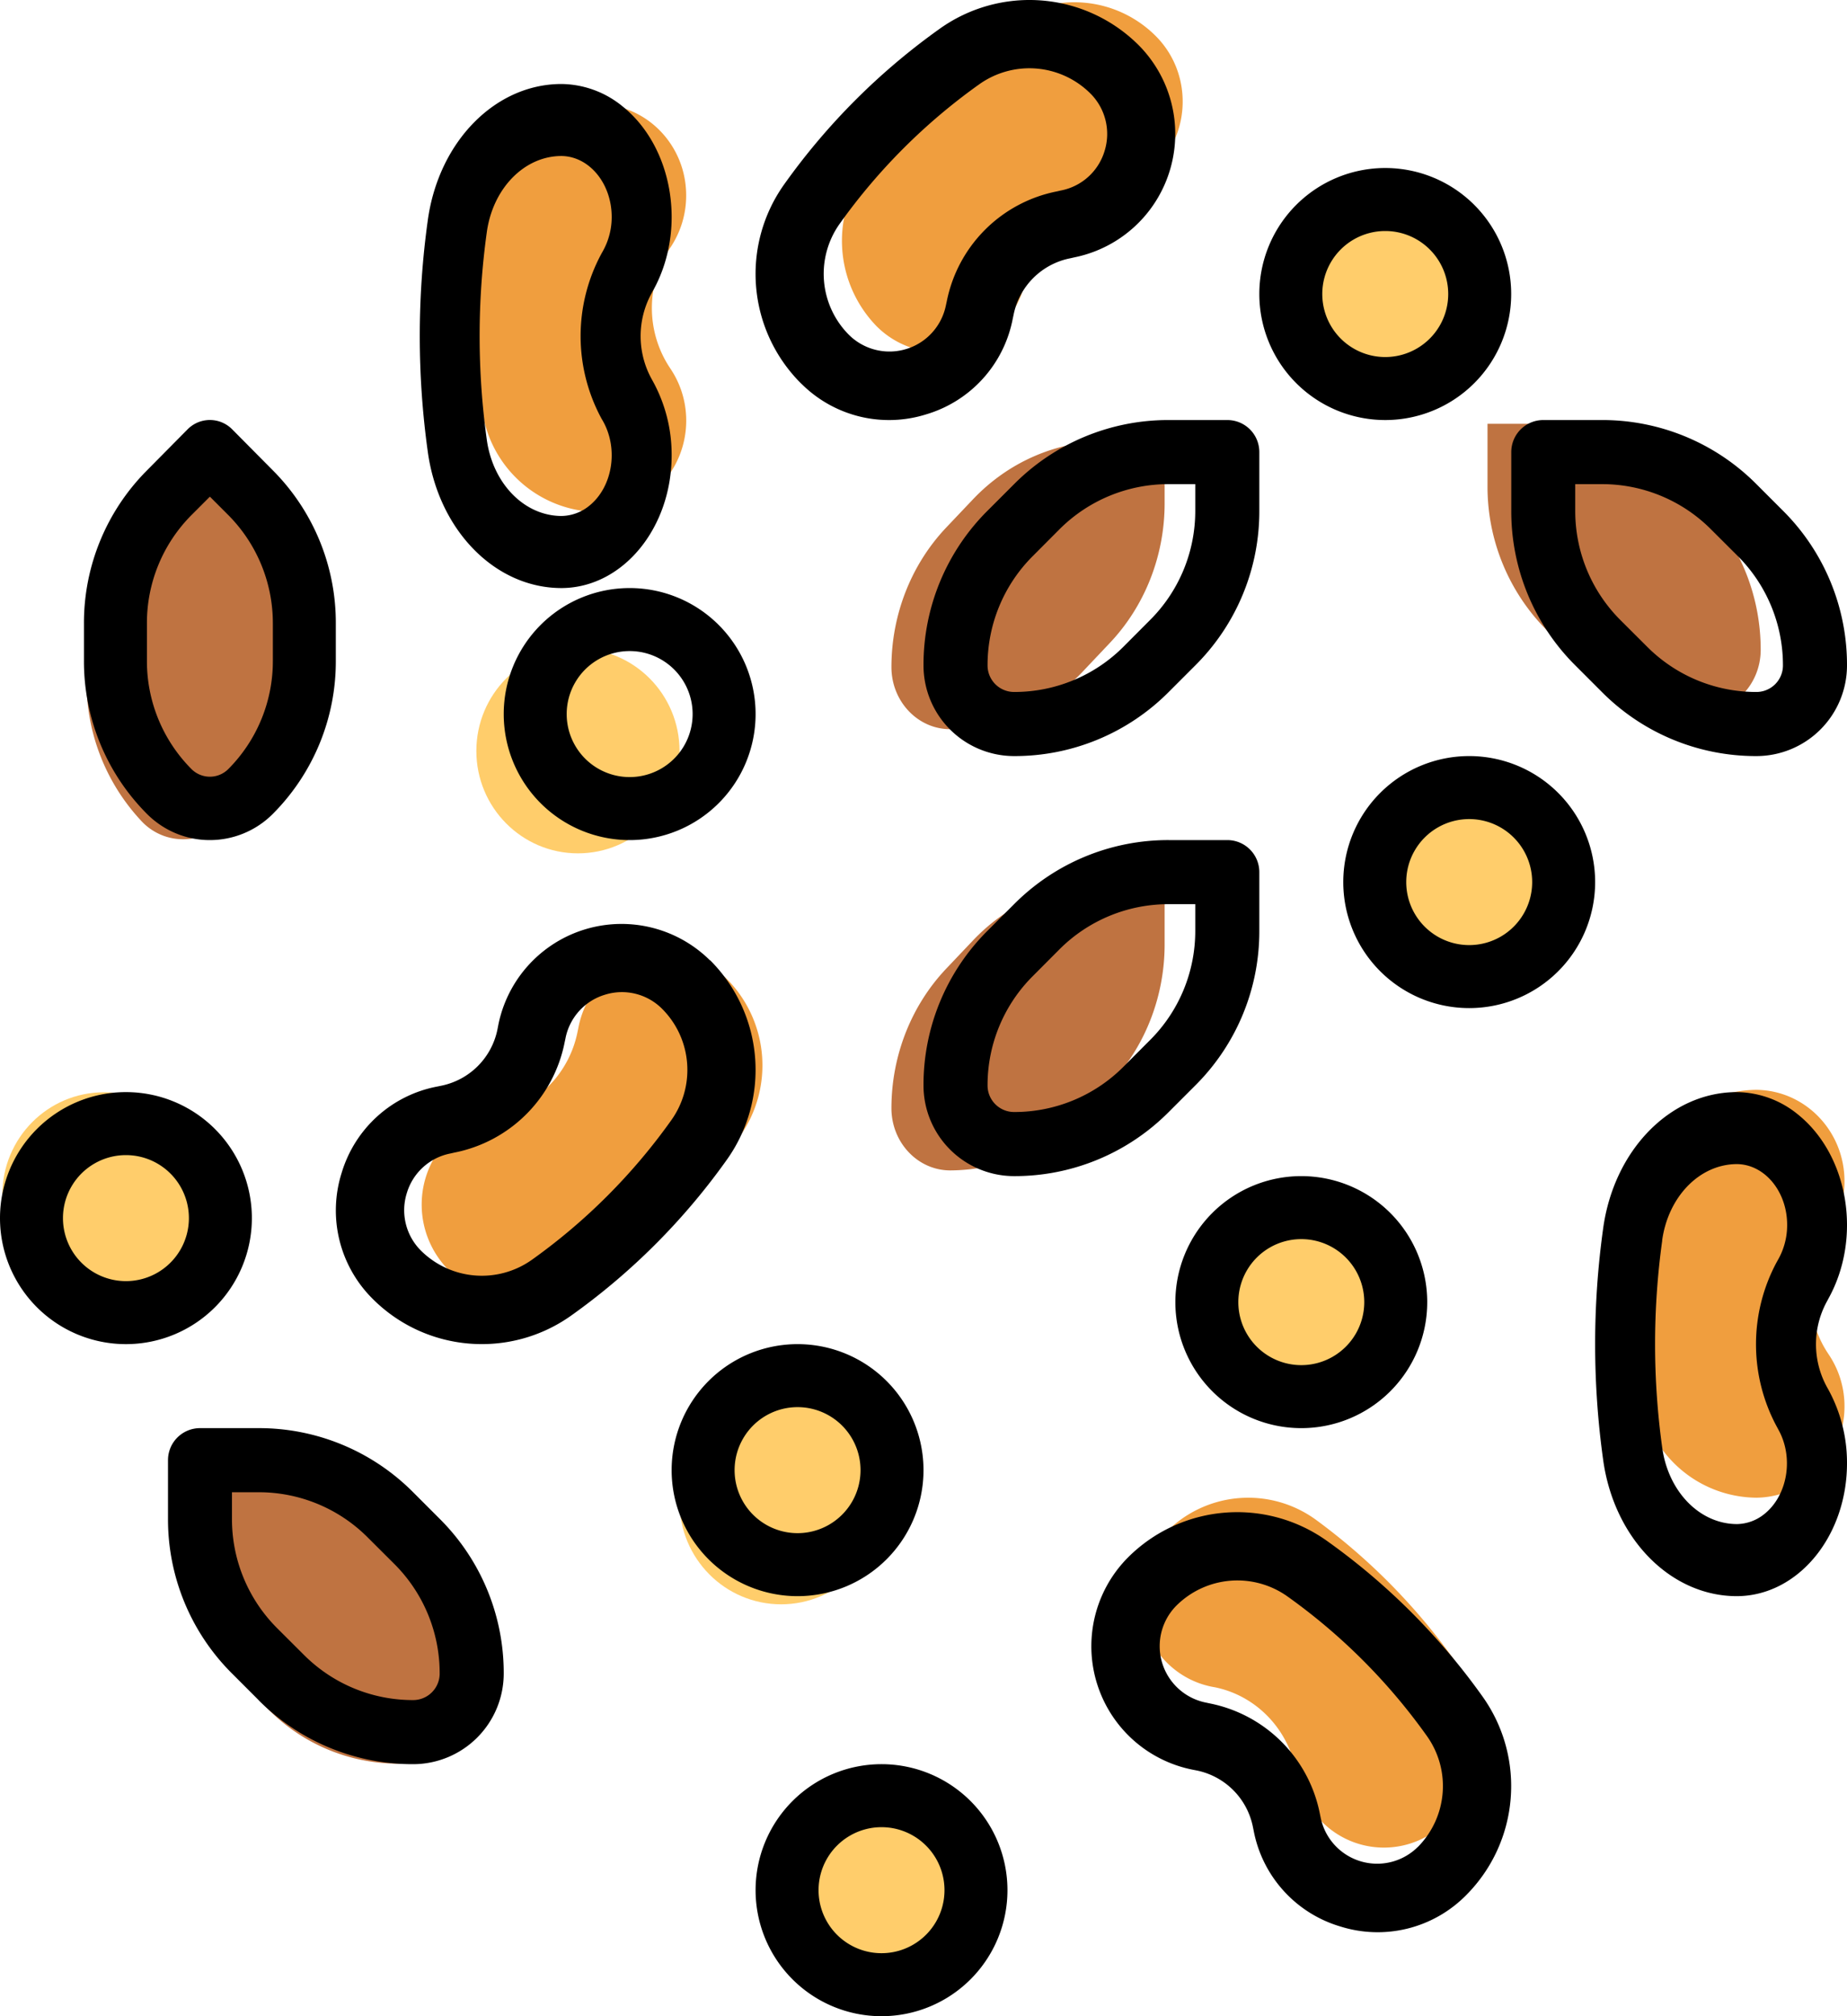 <svg xmlns="http://www.w3.org/2000/svg" width="22" height="24" viewBox="0 0 22 24">
    <g fill="none" fill-rule="nonzero">
        <g fill="#FFCD6B" transform="translate(0 2)">
            <ellipse cx="16.563" cy="1.251" rx="1.21" ry="1.219"/>
            <ellipse cx="1.238" cy="12.221" rx="1.21" ry="1.219"/>
            <ellipse cx="9.304" cy="15.878" rx="1.21" ry="1.219"/>
            <ellipse cx="6.884" cy="6.939" rx="1.21" ry="1.219"/>
            <ellipse cx="17.773" cy="8.564" rx="1.21" ry="1.219"/>
            <ellipse cx="15.757" cy="13.44" rx="1.21" ry="1.219"/>
            <ellipse cx="10.514" cy="20.754" rx="1.21" ry="1.219"/>
        </g>
        <g fill="#BF7341">
            <path d="M20.972 7.734c0 .408-.313.739-.7.739a2.18 2.18 0 0 1-1.581-.69l-.318-.334a2.42 2.42 0 0 1-.655-1.665v-.739h.701a2.18 2.18 0 0 1 1.58.69l.319.335c.419.441.654 1.04.654 1.664zM11.319 8.68c-.387 0-.7-.33-.701-.738 0-.624.235-1.223.655-1.665l.317-.334c.42-.442.988-.69 1.58-.69h.702v.739c0 .624-.236 1.223-.655 1.664l-.317.335a2.18 2.18 0 0 1-1.581.69zM11.319 13.932c-.387 0-.7-.331-.701-.739 0-.624.235-1.223.655-1.665l.317-.334c.42-.442.988-.69 1.58-.69h.702v.739c0 .624-.236 1.223-.655 1.664l-.317.335a2.18 2.18 0 0 1-1.581.69zM2.677 9.774a.677.677 0 0 1-.992 0 2.419 2.419 0 0 1-.654-1.665v-.473c0-.624.235-1.223.654-1.664l.496-.523.496.523c.42.441.655 1.04.655 1.664v.473c0 .625-.236 1.224-.655 1.665zM5.435 20.256c0 .407-.313.738-.7.738h-.001a2.18 2.18 0 0 1-1.58-.69l-.318-.334a2.42 2.42 0 0 1-.655-1.665v-.738h.701a2.18 2.18 0 0 1 1.58.69l.318.334c.42.442.655 1.04.655 1.665z"/>
        </g>
        <g fill="#F09E3E">
            <path d="M7.123 6.095a1.407 1.407 0 0 1-1.377-1.197 7.669 7.669 0 0 1 0-2.46A1.407 1.407 0 0 1 7.123 1.24c.585.004 1.055.495 1.05 1.095a1.107 1.107 0 0 1-.177.595l-.025.038a1.287 1.287 0 0 0 0 1.398l.025.038c.324.5.193 1.175-.294 1.508a1.04 1.04 0 0 1-.58.182zM10.438 3.88a1.46 1.46 0 0 1-.149-1.846 7.382 7.382 0 0 1 1.695-1.74 1.37 1.37 0 0 1 1.799.152c.41.428.405 1.117-.012 1.538-.147.149-.333.25-.536.291l-.043.01c-.486.1-.866.49-.963.988l-.009.045c-.115.589-.673.97-1.247.853a1.055 1.055 0 0 1-.535-.291zM20.92 17.828a1.407 1.407 0 0 1-1.378-1.197 7.669 7.669 0 0 1 0-2.46 1.407 1.407 0 0 1 1.377-1.198c.585.005 1.055.495 1.051 1.096a1.107 1.107 0 0 1-.178.594l-.025.038a1.287 1.287 0 0 0 0 1.399l.025.038c.325.5.193 1.174-.293 1.507a1.04 1.04 0 0 1-.58.183zM13.882 18.247a1.37 1.37 0 0 1 1.798-.152 7.382 7.382 0 0 1 1.695 1.74c.397.57.334 1.35-.148 1.846a1.04 1.04 0 0 1-1.498-.013 1.098 1.098 0 0 1-.284-.55l-.009-.044c-.097-.499-.477-.889-.963-.989l-.044-.008c-.574-.118-.946-.691-.831-1.28a1.1 1.1 0 0 1 .284-.55zM8.672 11.668a1.46 1.46 0 0 1 .149 1.846 7.382 7.382 0 0 1-1.695 1.74 1.369 1.369 0 0 1-1.799-.153 1.107 1.107 0 0 1 .013-1.538c.147-.148.333-.25.535-.29l.043-.01c.486-.1.866-.49.963-.989l.009-.044c.115-.59.673-.97 1.247-.853.202.042.388.143.535.291z"/>
        </g>
        <path fill="#000" d="M7.78 3.457c.402-.726.238-1.708-.366-2.192A1.168 1.168 0 0 0 6.693 1c-.793-.003-1.47.686-1.598 1.626a9.984 9.984 0 0 0 0 2.748c.128.94.805 1.629 1.598 1.626h.002C7.422 6.993 8.006 6.28 8 5.406a1.81 1.81 0 0 0-.222-.865l-.021-.038a1.06 1.06 0 0 1 0-1.004l.022-.042zM7.163 4.98l.022.038c.184.333.11.782-.168 1.004a.534.534 0 0 1-.327.12c-.443 0-.82-.384-.892-.91a8.976 8.976 0 0 1 0-2.465c.071-.525.448-.91.89-.91.333.004.6.33.598.73a.83.83 0 0 1-.1.393l-.024.043a2.063 2.063 0 0 0 .001 1.957zM16.5 2a1.5 1.5 0 1 0 0 3 1.5 1.5 0 0 0 0-3zm0 2.25a.75.75 0 1 1 0-1.5.75.75 0 0 1 0 1.5zM0 14.5a1.5 1.5 0 1 0 3 0 1.5 1.5 0 0 0-3 0zm1.5-.75a.75.75 0 1 1 0 1.5.75.75 0 0 1 0-1.5zM8 17.5a1.5 1.5 0 1 0 3 0 1.5 1.5 0 0 0-3 0zm1.5-.75a.75.75 0 1 1 0 1.5.75.75 0 0 1 0-1.5zM7.5 7a1.5 1.5 0 1 0 0 3 1.5 1.5 0 0 0 0-3zm0 2.25a.75.75 0 1 1 0-1.5.75.75 0 0 1 0 1.5zM19 10.5a1.5 1.5 0 1 0-3 0 1.5 1.5 0 0 0 3 0zm-2.25 0a.75.75 0 1 1 1.5 0 .75.75 0 0 1-1.5 0zM15.5 17a1.5 1.5 0 1 0 0-3 1.5 1.5 0 0 0 0 3zm0-2.25a.75.75 0 1 1 0 1.5.75.75 0 0 1 0-1.5zM10.5 21a1.5 1.5 0 1 0 0 3 1.5 1.5 0 0 0 0-3zm0 2.25a.75.75 0 1 1 0-1.5.75.75 0 0 1 0 1.5zM20.921 5.763A2.588 2.588 0 0 0 19.08 5h-.697c-.211 0-.382.17-.382.382v.697a2.588 2.588 0 0 0 .763 1.842l.316.316c.487.49 1.15.765 1.842.763A1.08 1.08 0 0 0 22 7.921a2.588 2.588 0 0 0-.763-1.842l-.316-.316zm0 2.474a1.833 1.833 0 0 1-1.303-.54l-.316-.315a1.832 1.832 0 0 1-.539-1.303v-.316h.316c.489-.001.958.193 1.303.54l.316.315c.346.345.54.814.539 1.303a.316.316 0 0 1-.316.316zM14.618 5h-.697a2.588 2.588 0 0 0-1.842.763l-.316.316A2.588 2.588 0 0 0 11 7.92 1.08 1.08 0 0 0 12.079 9a2.588 2.588 0 0 0 1.842-.763l.316-.316c.49-.487.765-1.15.763-1.842v-.697C15 5.17 14.83 5 14.618 5zm-.381 1.079c.001.489-.193.958-.54 1.303l-.315.316c-.345.346-.814.54-1.303.539a.316.316 0 0 1-.316-.316 1.833 1.833 0 0 1 .54-1.303l.315-.316c.345-.346.814-.54 1.303-.539h.316v.316zM14.237 12.921c.49-.487.765-1.15.763-1.842v-.697c0-.211-.17-.382-.382-.382h-.697a2.588 2.588 0 0 0-1.842.763l-.316.316A2.588 2.588 0 0 0 11 12.92 1.08 1.08 0 0 0 12.079 14a2.588 2.588 0 0 0 1.842-.763l.316-.316zm-.855-.223c-.345.346-.814.54-1.303.539a.316.316 0 0 1-.316-.316 1.833 1.833 0 0 1 .54-1.303l.315-.316c.345-.346.814-.54 1.303-.539h.316v.316c.001.489-.193.958-.54 1.303l-.315.316zM2.5 10c.281 0 .551-.112.75-.312A2.57 2.57 0 0 0 4 7.864v-.442a2.57 2.57 0 0 0-.75-1.823l-.485-.489a.373.373 0 0 0-.53 0L1.75 5.6A2.57 2.57 0 0 0 1 7.422v.442a2.57 2.57 0 0 0 .75 1.824c.199.2.469.313.75.312zm-.75-2.578a1.82 1.82 0 0 1 .53-1.29l.22-.22.22.22c.34.342.531.806.53 1.29v.442a1.82 1.82 0 0 1-.53 1.29.31.31 0 0 1-.44 0 1.82 1.82 0 0 1-.53-1.29v-.442zM3.079 20.237c.487.49 1.15.765 1.842.763A1.08 1.08 0 0 0 6 19.921a2.588 2.588 0 0 0-.763-1.842l-.316-.316A2.588 2.588 0 0 0 3.08 17h-.697c-.211 0-.382.17-.382.382v.697a2.588 2.588 0 0 0 .763 1.842l.316.316zm-.316-2.474h.316c.489-.001.958.193 1.303.54l.316.315c.346.345.54.814.539 1.303a.316.316 0 0 1-.316.316 1.833 1.833 0 0 1-1.303-.54l-.316-.315a1.832 1.832 0 0 1-.539-1.303v-.316zM11.188.346a7.878 7.878 0 0 0-1.842 1.841 1.839 1.839 0 0 0 .196 2.378l.003.002a1.476 1.476 0 0 0 1.488.365 1.477 1.477 0 0 0 1.03-1.138l.01-.047a.857.857 0 0 1 .678-.673l.044-.01a1.499 1.499 0 0 0 .772-2.522 1.841 1.841 0 0 0-2.379-.196zm1.969 1.451a.677.677 0 0 1-.523.471l-.043.01a1.666 1.666 0 0 0-1.314 1.31l-.01.046a.686.686 0 0 1-1.152.355 1.028 1.028 0 0 1-.11-1.33 7.075 7.075 0 0 1 1.654-1.652 1.03 1.03 0 0 1 1.33.107c.179.179.243.442.168.683zM20.693 19h.002c.727-.007 1.31-.72 1.305-1.594a1.81 1.81 0 0 0-.222-.865l-.021-.038a1.06 1.06 0 0 1 0-1.004l.023-.043c.402-.727.238-1.708-.367-2.192a1.167 1.167 0 0 0-.72-.264c-.793-.003-1.47.686-1.598 1.626a9.984 9.984 0 0 0 0 2.748c.128.94.805 1.629 1.598 1.626zm-.895-4.233c.072-.525.449-.91.892-.91.332.004.6.33.597.73a.83.83 0 0 1-.1.393l-.024.043a2.064 2.064 0 0 0 0 1.958l.021.039c.184.333.108.781-.168 1.002a.533.533 0 0 1-.325.12c-.443 0-.82-.384-.892-.91a8.975 8.975 0 0 1 0-2.465zM17.654 20.188a7.878 7.878 0 0 0-1.843-1.842 1.84 1.84 0 0 0-2.378.196l-.003.003a1.498 1.498 0 0 0 .773 2.52l.046.009a.857.857 0 0 1 .675.675l.009.044c.104.543.502.982 1.032 1.139a1.48 1.48 0 0 0 1.493-.367c.64-.637.723-1.644.196-2.377zm-.769 1.8a.687.687 0 0 1-1.155-.355l-.009-.044a1.667 1.667 0 0 0-1.31-1.312l-.047-.01a.685.685 0 0 1-.355-1.151 1.03 1.03 0 0 1 1.33-.11 7.076 7.076 0 0 1 1.653 1.653c.296.41.25.972-.107 1.33zM4.069 13.963a1.482 1.482 0 0 0 .366 1.494c.636.641 1.644.724 2.377.197a7.88 7.88 0 0 0 1.842-1.844 1.843 1.843 0 0 0-.196-2.38h-.003a1.497 1.497 0 0 0-2.52.773l-.009.047a.857.857 0 0 1-.675.675l-.044.009c-.542.103-.98.5-1.138 1.029zm.777.238a.677.677 0 0 1 .522-.471l.044-.01a1.667 1.667 0 0 0 1.313-1.31l.01-.047a.677.677 0 0 1 .47-.522.676.676 0 0 1 .68.166c.358.357.403.92.109 1.33a7.077 7.077 0 0 1-1.653 1.655 1.03 1.03 0 0 1-1.329-.107.679.679 0 0 1-.166-.684z"/>
    </g>
</svg>
